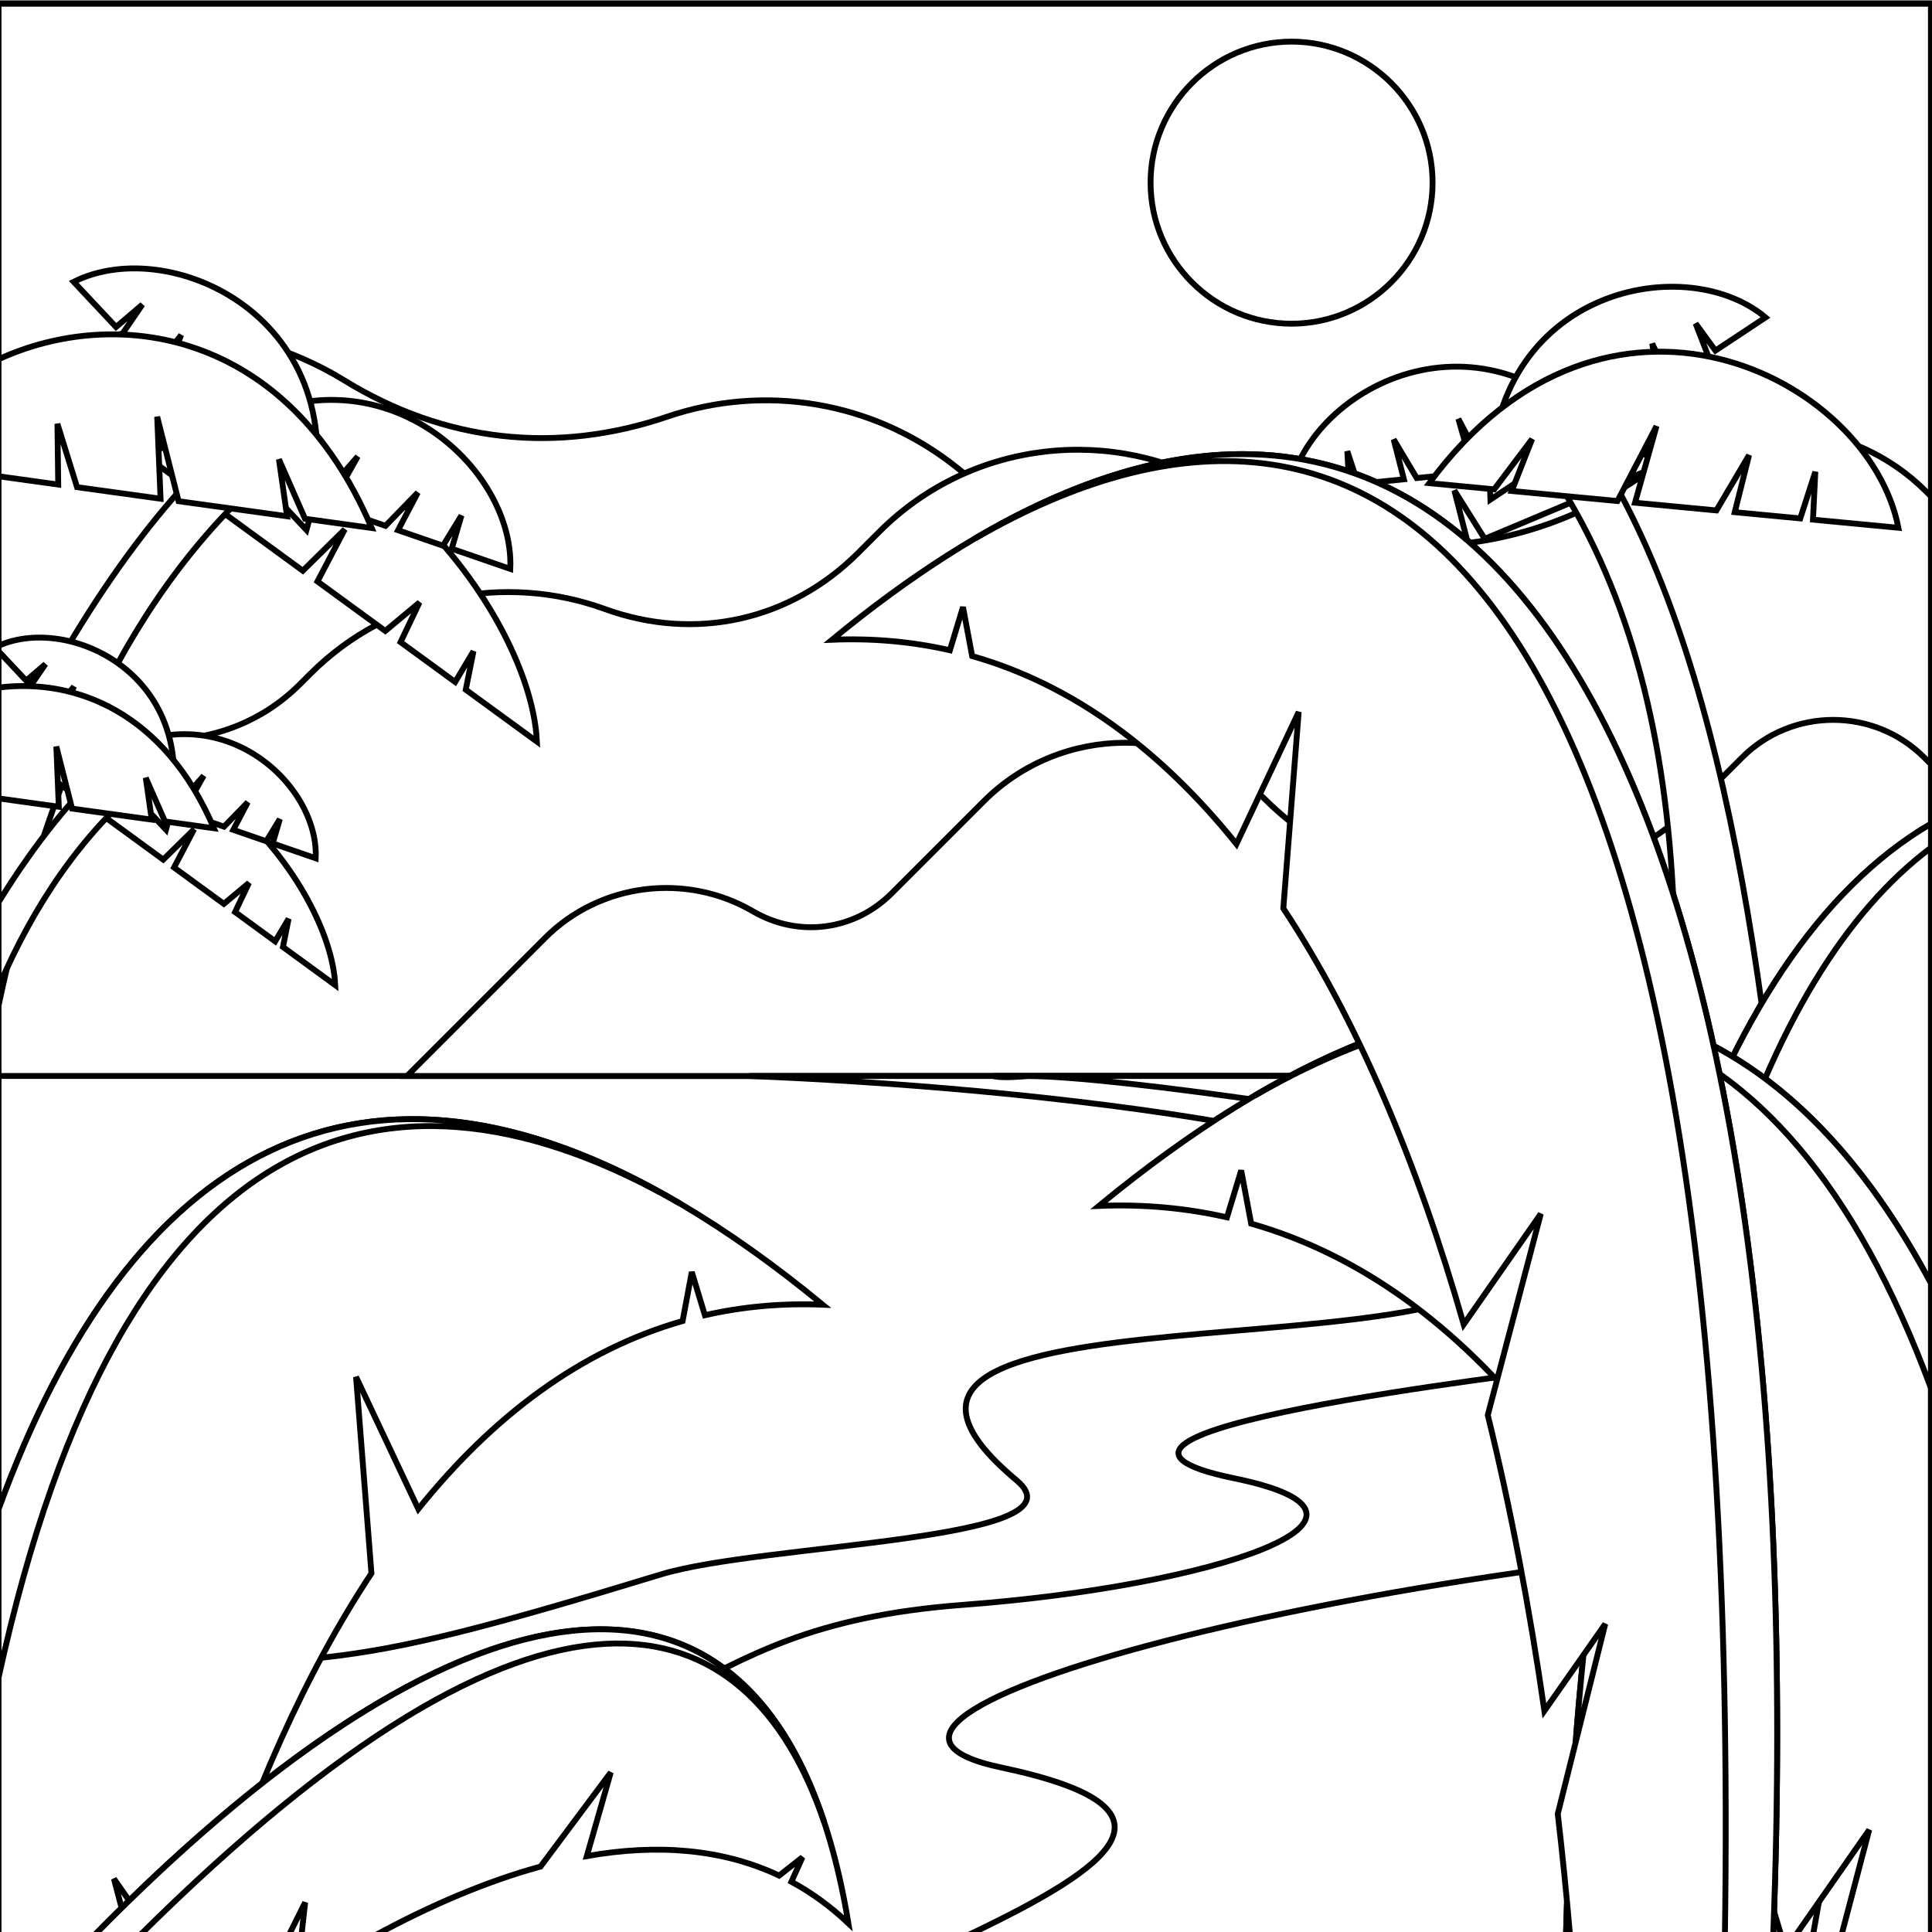 <?xml version="1.0" encoding="utf-8"?>
<!-- Generator: Adobe Illustrator 23.0.4, SVG Export Plug-In . SVG Version: 6.00 Build 0)  -->
<svg version="1.1" id="publicdomainvectors.org" xmlns="http://www.w3.org/2000/svg" xmlns:xlink="http://www.w3.org/1999/xlink"
	 x="0px" y="0px" viewBox="0 0 660 660" style="enable-background:new 0 0 660 660;" xml:space="preserve">
<rect x="0" y="0" width="660" height="660" fill="#808080" stroke="none"/>
<style type="text/css">
	.st0{fill-rule:evenodd;clip-rule:evenodd;fill:#FFFFFF;stroke:#000000;stroke-width:2;}
</style>
<g id="design-freepik">
  <polygon class="st0" points="-0.49,1.28 659.63,1.28 659.63,661.4 444.17,661.4 -0.49,661.4 -0.49,308.22 "/>
  <path class="st0" d="M441.22,110.58c26.53,0,48.17-21.64,48.17-48.18s-21.64-48.18-48.17-48.18c-26.53,0-48.17,21.64-48.17,48.18
    S414.68,110.58,441.22,110.58z"/>
  <path class="st0" d="M-0.49,329.03v-20.82V128.6c36.7-21.4,82.21-20.73,118.16,1.37c34.27,21.06,72.3,25.32,110.38,12.34
    c32.78-11.16,70.06-5.58,98.89,17.46L506.9,303.61L-0.49,329.03z"/>
  <path class="st0" d="M659.63,169.53v311.33L-0.49,490.95V308.22v-86.12l11.68,11.68c25.12,25.12,66.11,25.12,91.23,0l3.54-3.54
    c27.13-27.13,66.72-34.53,100.64-22.2c30.87,11.22,63.4,4,86.62-19.22l7.2-7.2c31.62-31.62,80.16-36.44,116.93-14.46
    c46.71,27.92,102.38,25.41,146.39-6.6c28.44-20.69,68.69-18.22,94.32,7.4L659.63,169.53z"/>
  <polygon class="st0" points="-0.49,367.57 659.63,367.57 659.63,661.4 444.17,661.4 -0.49,661.4 "/>
  <path class="st0" d="M659.63,261.08v106.49H139.04l47.1-47.1c19.21-19.21,48.63-22.27,71.08-9.15c15.55,9.08,34.62,6.62,47.36-6.12
    l31.48-31.48c26.52-26.52,69.7-26.65,96.38-0.38c41.22,40.58,107.79,40.33,148.7-0.58l13.99-13.99c17.13-17.13,45.08-17.13,62.21,0
    L659.63,261.08z"/>
  <path class="st0" d="M566.48,159.17c-49.46-47.49-134.94,17.38-147.79,62.11l26.91-11.31l0.45-12.96l3.55,11.28l20.64-8.68
    l-3.07-14.24l8.85,11.81l25.64-10.78l-4.83-18.86l10.37,16.53l33.31-14l-5.1-12.17l10.61,9.85L566.48,159.17z"/>
  <path class="st0" d="M552.63,156.44c-42.64-57.24-105.35-24.9-112.17,11.2l20.42-2.04l-0.61-11.44l3.65,11.14l15.67-1.56
    l-3.49-13.63l7.87,13.2l19.46-1.94l-5.23-18.29l9.43,17.87l25.28-2.52l-4.94-12.4l9.12,11.98L552.63,156.44z"/>
  <path class="st0" d="M509.13,170.67c-3.15-71.3,65.89-85.89,94-62.23l-17.11,11.33l-6.76-9.25l4.22,10.94l-13.13,8.69l-5.92-12.77
    l2.24,15.2l-16.31,10.79l-7.52-17.48l3.99,19.81l-21.18,14.02l-4.01-12.73l0.5,15.05L509.13,170.67z"/>
  <path class="st0" d="M522.95,151.15c59.59,79.37,55.03,194,38.54,315.2c17.45-0.43,34.91-0.86,52.36-1.28
    c-9.19-133.36-26.57-253.27-75.62-321.11C533.13,146.35,528.04,148.75,522.95,151.15z"/>
  <path class="st0" d="M488.26,165.05c60.5-82.03,150.28-36.27,160.26,15.25l-29.18-2.78l0.8-16.35L615,177.1l-22.38-2.13l4.89-19.5
    l-11.16,18.9l-27.8-2.64l7.34-26.16l-13.35,25.59l-36.12-3.43l6.97-17.74l-12.95,17.17L488.26,165.05z"/>
  <path class="st0" d="M255.97,367.57h403.66V661.4H444.17H-0.49v-91.61c114.63-3.4,107.31,4.41,226.25-31.94
    c34.97-10.69,146.42-11.35,121.52-32.15c-85.57-71.5,172.77-33.5,169.81-78.98C514.56,387.61,348.13,371.23,255.97,367.57z"/>
  <path class="st0" d="M339.25,367.57h11.84c54.21,0,438.52,57.59,188.7,99.03c-17.6,2.92-194.81,22.64-118.01,38.45
    c63.53,13.07-6.53,36.71-92.65,43.18c-103.43,7.77-88.42,55.13-230.93,64.49c-50.52,3.31-70.58-3.67-98.69,15.85v32.84h444.66
    h215.46V367.57H351.09C344.96,368.14,341.18,368.09,339.25,367.57z"/>
  <path class="st0" d="M330.03,661.4h114.14h215.46V524.03c-192.88,7.73-397.79,62.89-317.61,79.77
    C407.81,617.66,380.36,637.47,330.03,661.4z"/>
  <path class="st0" d="M619.29,661.4c4.03-23.22,8.69-45.7,13.98-67.28l-18.11-68.76l26.33,37.77c5.49-19.19,11.53-37.53,18.13-54.89
    v-226.8c-75.52,44.17-119.42,180.23-124.67,379.96H619.29z"/>
  <path class="st0" d="M659.63,281.41C584.1,325.58,540.21,461.65,534.96,661.4h18.26c7.5-216.66,49.03-328.76,106.42-371.8V281.41z"
    />
  <path class="st0" d="M628.99,661.4l9.56-36.31l-25.32,36.31h-4.67c-17.07-58.35-38.88-109.32-65.61-149.71l5.7-72.91l-23.11,49.01
    c-27.99-34.84-60.64-59.08-98.12-69.78l-3.41-18.18l-4.86,16.03c-13.94-3.18-28.52-4.53-43.76-3.9
    c127.33-104.8,224.71-85.33,284.22,26.39V661.4H628.99z"/>
  <path class="st0" d="M428.57,374.31c101.46-59.62,180.12-31.55,231.06,64.08v35.79C607.73,333.86,519.8,321.85,428.57,374.31z"/>
  <path class="st0" d="M536.37,661.4c-1.21-14.09-2.62-28.02-4.21-41.77l16.22-64.88l-20.79,29.69
    c-5.09-35.29-11.52-69.14-19.34-101.02l18.11-68.76l-26.33,37.77c-15.89-55.51-36.38-103.95-61.63-142.11l5.25-67.09l-21.26,45.1
    c-25.75-32.06-55.8-54.37-90.29-64.21l-3.13-16.73l-4.47,14.75c-12.83-2.93-26.25-4.17-40.27-3.59
    c215.1-177.04,337.36,31.22,321.52,442.85C582.62,661.4,559.49,661.4,536.37,661.4z"/>
  <path class="st0" d="M333.14,183.9c184.52-108.43,287.19,98.19,272.6,477.5h-16.49C596.35,182.54,468.69,105.95,333.14,183.9z"/>
  <path class="st0" d="M49.88,155.89c60.92-35.9,131.28,49.52,133.54,97.46l-24.31-17.74l2.63-13.12l-6.25,10.48l-18.65-13.61
    l6.47-13.56l-11.69,9.74l-23.17-16.91l9.33-17.78l-14.33,14.12l-30.09-21.96l8.01-11l-12.99,7.36L49.88,155.89z"/>
  <path class="st0" d="M64.42,156.44c56.39-47.3,111.64,0.05,109.9,37.91l-20.01-6.9l3.33-11.34l-6.31,10.31l-15.35-5.29l6.74-12.86
    l-11.04,11.37l-19.07-6.58l9.59-17.12l-13.71,15.7l-24.77-8.54l7.9-11.26l-12,9.85L64.42,156.44z"/>
  <path class="st0" d="M104.7,181.07C124.81,110.26,59,79.21,25.17,96.28l14.48,15.44l8.99-7.68l-6.83,9.98l11.11,11.84l8.97-11.41
    l-5.86,14.72l13.8,14.71l11.7-15.75l-8.72,18.93l17.92,19.11l7.05-11.82l-4.08,14.98L104.7,181.07z"/>
  <path class="st0" d="M95.48,158.19C43.26,201.66,15.71,267.45-0.49,343.49v-35.28v-43.08c24.03-49.79,50.95-90.7,82.35-117.81
    C86.4,150.95,90.94,154.57,95.48,158.19z"/>
  <path class="st0" d="M126.98,180.38c-28.99-68.02-87.54-76.03-127.48-57.64v39.96l20.39,2.83l-0.27-20.73l6.7,21.62l28.53,3.95
    l-1.15-28l7.31,28.85l37.06,5.14l-2.78-19.45l8.91,20.3L126.98,180.38z"/>
  <path class="st0" d="M16.44,264.96c44.75-26.36,96.42,36.37,98.08,71.58l-17.86-13.03l1.93-9.63l-4.59,7.69l-13.7-10l4.75-9.96
    l-8.58,7.16l-17.02-12.42l6.85-13.06l-10.53,10.37l-22.1-16.13l5.88-8.08l-9.54,5.41L16.44,264.96z"/>
  <path class="st0" d="M27.13,265.36c41.42-34.74,82,0.04,80.72,27.84l-14.7-5.07l2.45-8.33l-4.64,7.58l-11.27-3.89l4.95-9.44
    l-8.11,8.35l-14-4.83L69.58,265l-10.07,11.53l-18.19-6.27l5.8-8.27l-8.82,7.24L27.13,265.36z"/>
  <path class="st0" d="M56.71,283.45c14.53-51.17-32.03-74.07-57.2-62.85v1.87l9.42,10.04l6.6-5.64l-5.02,7.33l8.16,8.7l6.59-8.38
    l-4.31,10.81l10.14,10.8l8.59-11.57l-6.4,13.9l13.16,14.03l5.18-8.68l-3,11L56.71,283.45z"/>
  <path class="st0" d="M49.93,266.64c-22.29,18.55-38.45,42.65-50.42,70.53v-28.96c12.34-20.01,25.71-36.85,40.42-49.55
    C43.26,261.33,46.6,263.98,49.93,266.64z"/>
  <path class="st0" d="M73.07,282.94c-16.8-39.41-47.11-51.39-73.57-48.05v37.85l20.59,2.86l-0.84-20.56l5.37,21.19L51.84,280
    l-2.04-14.29l6.55,14.91L73.07,282.94z"/>
  <path class="st0" d="M44.08,661.4l-5.16-19.58l13.65,19.58h18.14c15.04-47.93,33.72-89.99,56.18-123.92l-5.25-67.09l21.26,45.1
    c25.75-32.06,55.8-54.37,90.29-64.21l3.14-16.73l4.47,14.75c12.83-2.93,26.25-4.17,40.27-3.59
    C148.27,336.42,50.88,374.02-0.49,515.61V661.4H44.08z"/>
  <path class="st0" d="M232.14,411.06C124.24,347.66,44.35,392.02-0.49,515.6v57.51C41.82,378.75,134.95,355.17,232.14,411.06z"/>
  <path class="st0" d="M98.52,661.4l5.72-11.5l-1.28,11.5h24.74c19.63-10.69,38.74-18.77,56.95-23.75l23.99-32.15l-8.17,28.57
    c24.14-4.26,46.37-2.47,65.7,6.66l7.97-6.27l-3.79,8.37c6.9,3.73,13.4,8.44,19.47,14.2c-23.36-142.16-129.29-126.8-257.85,4.35
    H98.52z"/>
  <path class="st0" d="M281.5,622.3c-34.39-103.69-132.6-80.19-249.53,39.1h15.53C186.11,523.82,255.33,545.79,281.5,622.3z"/>
</g>
</svg>

